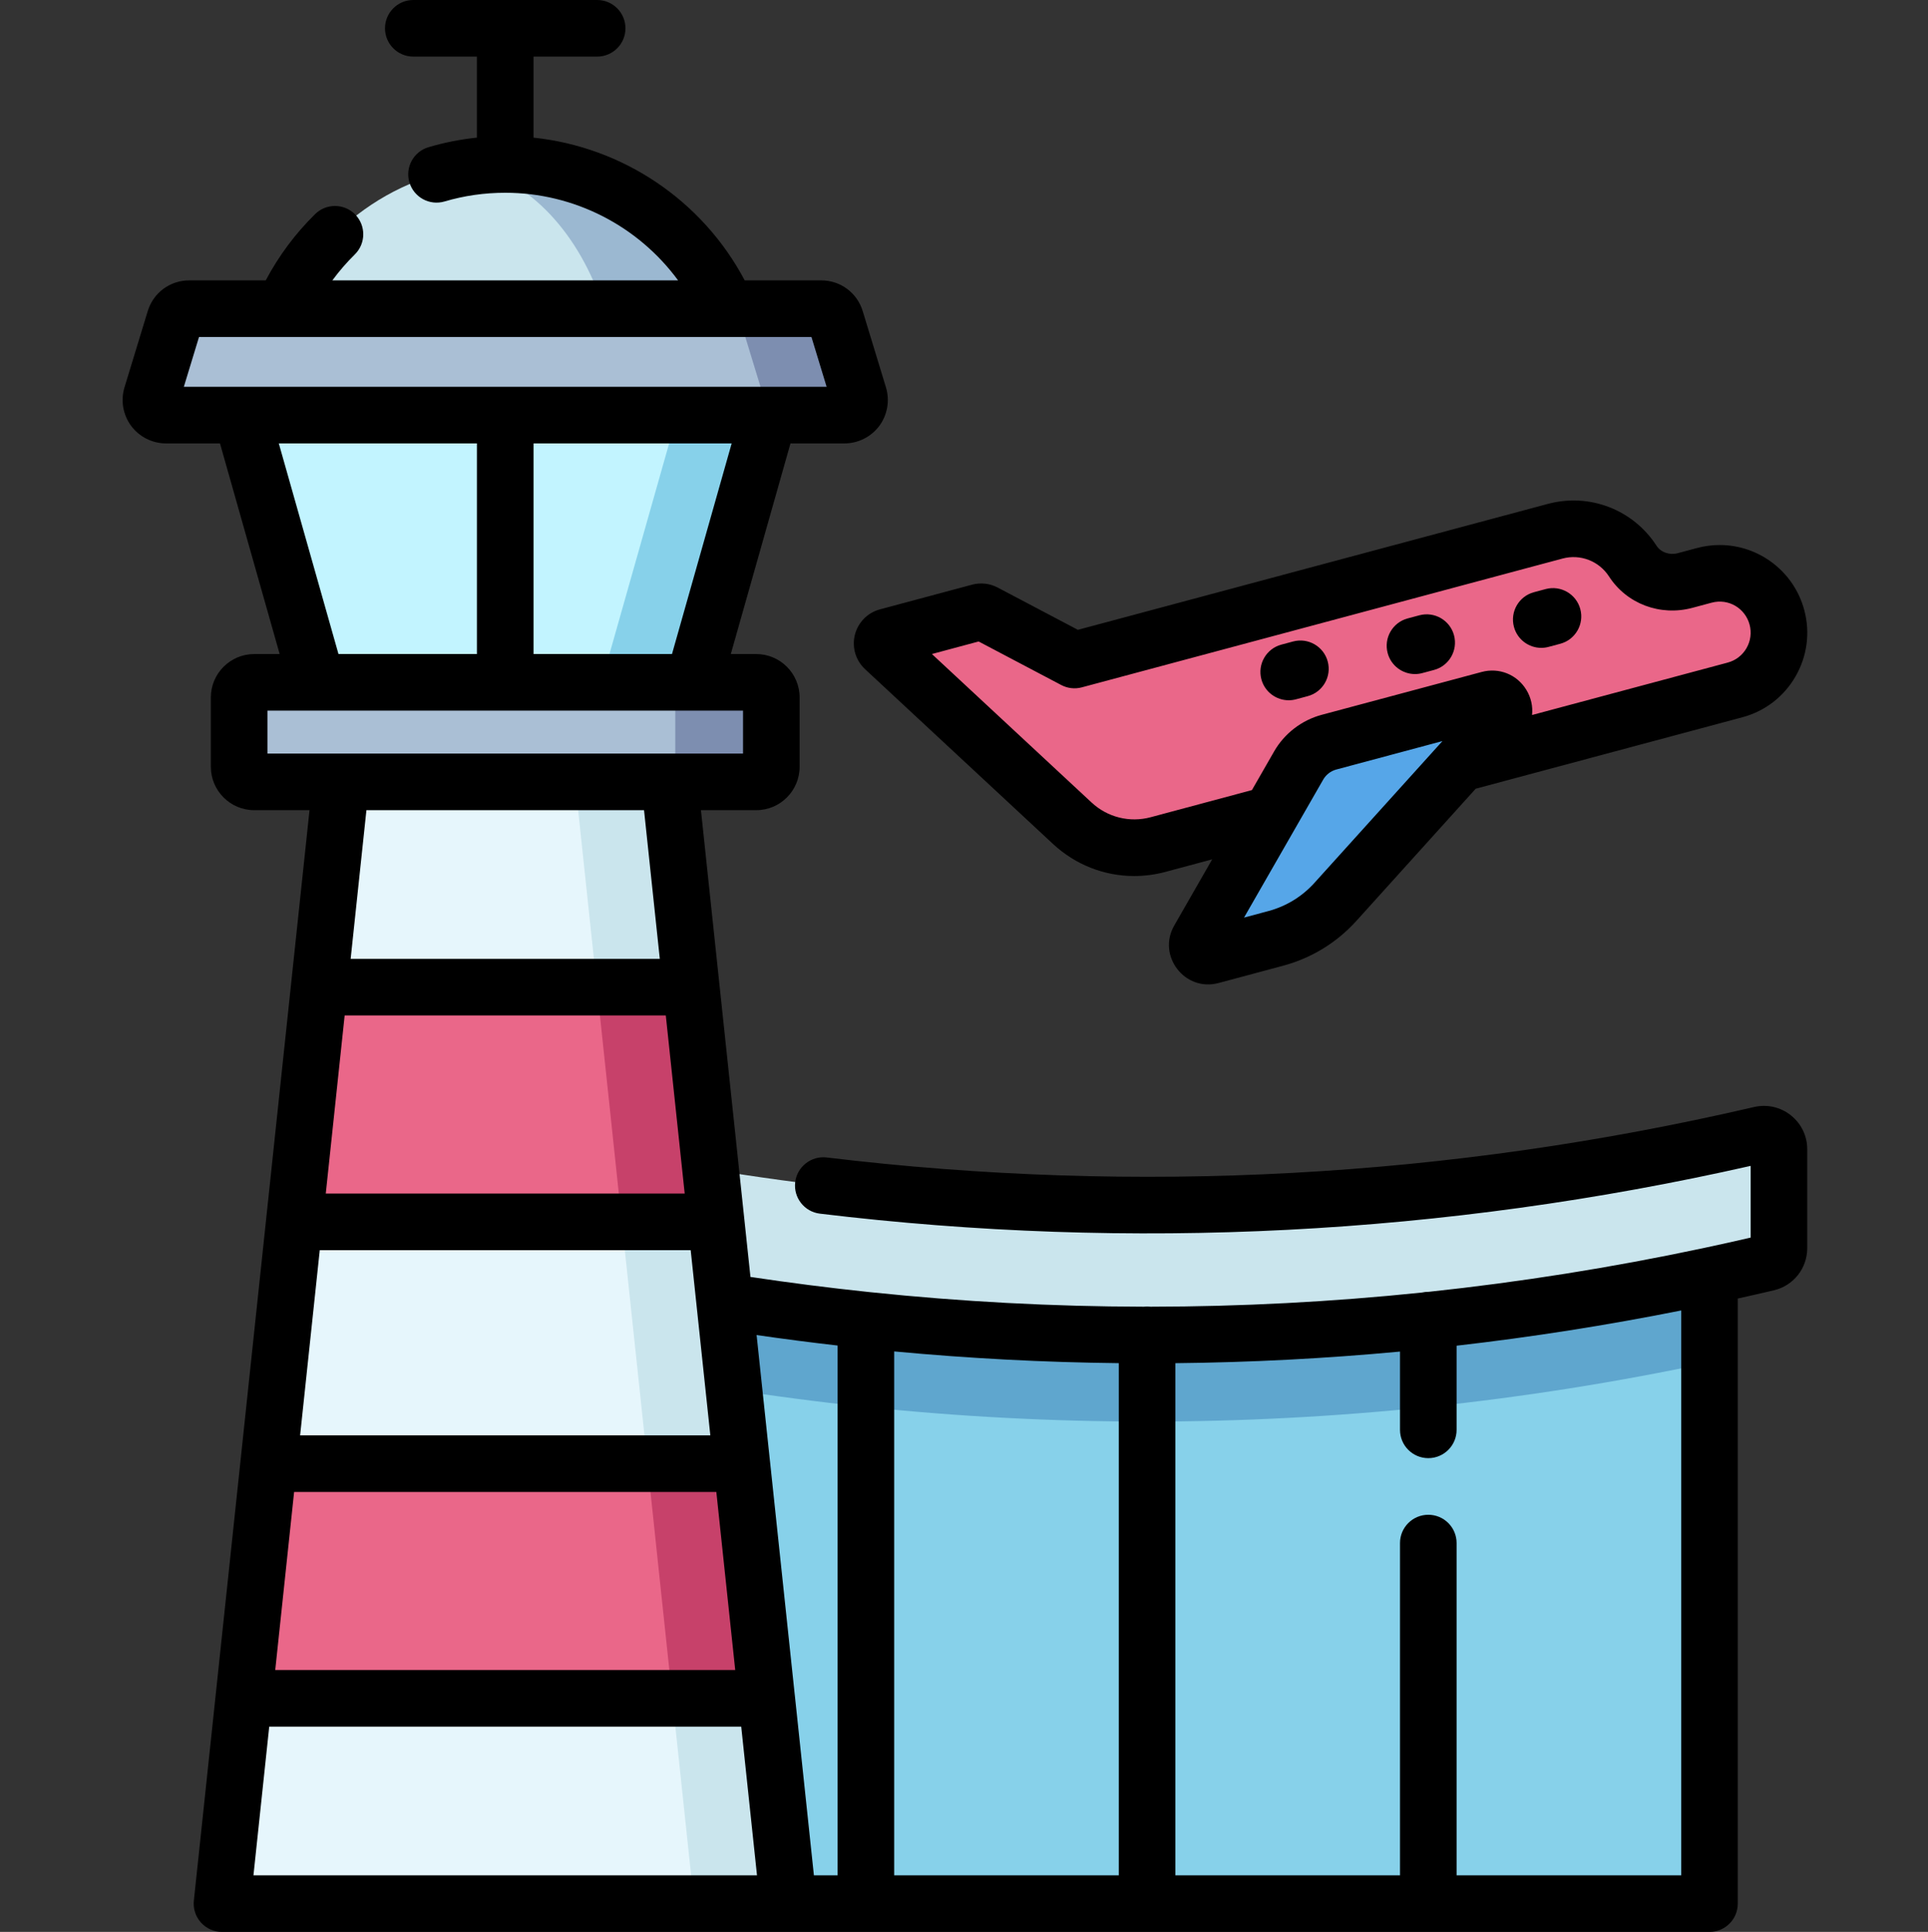 <!-- icon666.com - MILLIONS vector ICONS FREE --><svg viewBox="-32 0 511 512" xmlns="http://www.w3.org/2000/svg"><rect x="-32" y="0" width="511" height="512" fill="#333333" stroke="none"/><path d="m122.969 326.641h298.117v177.859h-298.117zm0 0" fill="#87d1ea"></path><path d="m122.969 326.695v34.398c98.273 20.875 199.844 20.875 298.117 0v-34.398c-98.273 20.875-199.844 20.875-298.117 0zm0 0" fill="#5fa6ce"></path><path d="m104.555 304.578v26.18c0 1.859 1.277 3.477 3.082 3.902 108.117 25.453 220.664 25.453 328.777 0 1.809-.426 3.086-2.043 3.086-3.902v-26.18c0-2.578-2.402-4.473-4.914-3.887-106.945 24.879-218.176 24.879-325.117 0-2.512-.586-4.914 1.309-4.914 3.887zm0 0" fill="#cae5ed"></path><path d="m31.973 110.016 20.066 70.82h99.734l20.066-70.82zm0 0" fill="#c2f4ff"></path><path d="m147.473 110.016-20.066 70.82h24.367l20.066-70.82zm0 0" fill="#87d1ea"></path><path d="m14.328 84.641-6.16 20.207c-.781 2.57 1.141 5.168 3.824 5.168h179.824c2.688 0 4.609-2.598 3.824-5.168l-6.16-20.207c-.512-1.684-2.066-2.836-3.824-2.836h-167.5c-1.762 0-3.312 1.152-3.828 2.836zm0 0" fill="#aabfd5"></path><path d="m195.641 104.848-6.16-20.207c-.512-1.684-2.066-2.832-3.824-2.832h-25.367c1.762 0 3.312 1.148 3.824 2.832l6.164 20.207c.781 2.57-1.141 5.168-3.828 5.168h25.367c2.688 0 4.609-2.598 3.824-5.168zm0 0" fill="#7d8eb0"></path><path d="m31.379 184.836v18.383c0 2.207 1.789 4 4 4h133.055c2.207 0 4-1.793 4-4v-18.383c0-2.207-1.793-4-4-4h-133.055c-2.211 0-4 1.793-4 4zm0 0" fill="#aabfd5"></path><path d="m168.434 180.836h-25.461c2.207 0 4 1.793 4 4v18.383c0 2.207-1.793 4-4 4h25.461c2.207 0 4-1.793 4-4v-18.383c0-2.207-1.793-4-4-4zm0 0" fill="#7d8eb0"></path><path d="m58.371 207.219-31.531 297.281h150.133l-31.531-297.281zm0 0" fill="#e6f6fc"></path><path d="m145.441 207.219h-25l31.531 297.281h25zm0 0" fill="#cae5ed"></path><path d="m52.602 261.617-6.598 62.195h111.805l-6.598-62.195zm0 0" fill="#ea6789"></path><path d="m132.809 323.812h25l-.168-1.59-6.43-60.605h-25zm0 0" fill="#c7416a"></path><path d="m171.203 450.098-6.598-62.195h-125.402l-6.594 62.195zm0 0" fill="#ea6789"></path><path d="m139.605 387.902 6.598 62.195h25l-6.598-62.195zm0 0" fill="#c7416a"></path><path d="m101.906 43.586c-26.227 0-48.785 15.703-58.785 38.219h117.566c-10-22.516-32.555-38.219-58.781-38.219zm0 0" fill="#cae5ed"></path><path d="m101.906 43.586c-3.219 0-6.383.234-9.477.691 15.961 3.266 29.281 17.777 35.617 37.527h32.641c-10-22.516-32.555-38.219-58.781-38.219zm0 0" fill="#9bb8d1"></path><path d="m419.707 152.484-5.098 1.367c-5.238 1.402-10.906-.586-13.852-5.141-4.418-6.832-12.734-10.027-20.582-7.926l-127.391 34.137-23.867-12.582c-.41-.215-.883-.266-1.328-.148l-24.438 6.547c-1.391.375-1.828 2.133-.773 3.113l49.832 46.332c6.094 5.668 14.672 7.801 22.711 5.645l152.922-40.973c8.387-2.25 13.363-10.867 11.117-19.254-2.246-8.387-10.867-13.363-19.254-11.117zm0 0" fill="#ea6789"></path><path d="m306.129 248.691-17.105 4.586c-2.512.672-4.586-2.023-3.293-4.281l26.469-46.125c1.746-3.043 4.633-5.262 8.02-6.172l42.434-11.371c3.016-.805 5.227 2.809 3.133 5.125l-43.855 48.574c-4.227 4.676-9.711 8.035-15.801 9.664zm0 0" fill="#56a6e8"></path><path d="m442.66 295.586c-2.762-2.195-6.32-3-9.773-2.199-80.754 18.789-163.449 23.289-245.781 13.367-4.105-.488-7.848 2.438-8.344 6.551-.496 4.109 2.438 7.848 6.547 8.34 82.621 9.957 165.594 5.691 246.688-12.664v19.008c-4.059.941-8.121 1.844-12.188 2.711-.199.035-.391.074-.582.125-24.074 5.109-48.277 8.957-72.559 11.535-.039 0-.074 0-.109 0-.578 0-1.141.066-1.68.191-23.926 2.48-47.926 3.73-71.953 3.754-.293-.035-.594-.055-.898-.055-.301 0-.598.02-.891.055-24.117-.043-48.258-1.32-72.383-3.84-.305-.051-.613-.082-.93-.098-10.312-1.09-20.621-2.406-30.922-3.953l-1.629-15.359c-.004-.012-.004-.023-.004-.031l-2.637-24.863-8.852-83.445h14.652c6.344 0 11.5-5.156 11.5-11.5v-18.379c0-6.34-5.156-11.5-11.5-11.5h-6.738l15.816-55.82h14.305c3.629 0 7.086-1.742 9.246-4.656 2.156-2.918 2.812-6.73 1.754-10.199l-6.16-20.211c-1.484-4.871-5.906-8.145-11-8.145h-20.277c-11.203-21.164-32.27-35.336-55.973-37.828v-21.477h16.867c4.145 0 7.5-3.359 7.5-7.5s-3.355-7.5-7.5-7.5h-48.73c-4.145 0-7.5 3.359-7.5 7.5s3.355 7.5 7.5 7.5h16.863v21.473c-4.348.453-8.641 1.301-12.824 2.535-3.973 1.168-6.246 5.34-5.074 9.312 1.172 3.973 5.344 6.242 9.312 5.074 5.199-1.535 10.609-2.309 16.086-2.309 18.309 0 35.25 8.824 45.816 23.219h-91.629c1.785-2.434 3.773-4.73 5.953-6.879 2.949-2.906 2.98-7.656.074-10.605-2.906-2.949-7.656-2.984-10.605-.074-5.27 5.191-9.656 11.082-13.082 17.559h-20.277c-5.094 0-9.512 3.273-11 8.145v.004l-6.16 20.207c-1.059 3.473-.398 7.285 1.758 10.199 2.16 2.914 5.613 4.656 9.242 4.656h14.309l15.816 55.82h-6.738c-6.344 0-11.5 5.16-11.5 11.5v18.379c0 6.34 5.156 11.5 11.5 11.5h14.652l-4.891 46.098v.012l-6.598 62.195v.004l-19.164 180.688c-.227 2.113.457 4.223 1.879 5.805 1.426 1.582 3.449 2.484 5.578 2.484h394.246c4.145 0 7.5-3.359 7.5-7.5v-160.359c3.18-.703 6.355-1.43 9.527-2.176 5.23-1.211 8.883-5.82 8.883-11.203v-26.184c0-3.52-1.578-6.801-4.336-8.992zm-178.133 201.414h-59.531v-138.844c19.844 1.859 39.695 2.895 59.531 3.109zm-74.531-140.402v140.402h-6.277l-5.051-47.648c-.004-.016-.004-.031-.008-.043l-6.594-62.195c-.004-.016-.004-.031-.008-.047l-3.527-33.25c7.156 1.035 14.309 1.961 21.465 2.781zm-144.043 38.805h111.906l5.008 47.195h-121.918zm1.59-15 5.207-49.09h98.312l5.207 49.09zm101.93-64.09h-95.129l5.004-47.195h85.117zm-3.367-142.977h-36.699v-55.82h52.516zm-125.359-84.031h162.32l4.023 13.211h-170.367zm21.148 28.211h52.512v55.82h-36.695zm-3.016 70.82h126.055v11.379h-126.055zm99.816 26.379 4.18 39.402h-81.938l4.18-39.402zm-103.52 282.285 4.18-39.402h125.102l4.18 39.402zm378.41 0h-59.527v-88.055c0-4.145-3.355-7.5-7.5-7.5-4.141 0-7.5 3.355-7.5 7.5v88.055h-59.531v-135.73c19.875-.199 39.727-1.223 59.531-3.074v20.746c0 4.141 3.355 7.5 7.5 7.5 4.141 0 7.5-3.359 7.5-7.5v-22.301c19.906-2.281 39.758-5.395 59.527-9.34zm0 0"></path><path d="m194.574 168.262c-.82 3.301.223 6.785 2.703 9.082l49.824 46.332c5.957 5.539 13.617 8.492 21.5 8.492 2.75 0 5.527-.359 8.266-1.094l12.414-3.328-10.051 17.52c-4.609 8.027 2.789 17.652 11.734 15.258l17.105-4.586c7.504-2.008 14.223-6.121 19.426-11.883l31.625-35.027 70.66-18.93c5.992-1.602 11-5.441 14.102-10.816 3.102-5.371 3.926-11.629 2.32-17.617-2.711-10.141-11.934-17.223-22.426-17.223-1.996 0-4.012.266-6.016.797l-5.094 1.367c-2.18.582-4.488-.227-5.613-1.969-6.211-9.598-17.797-14.051-28.82-11.09l-124.551 33.371-21.348-11.254c-2.074-1.059-4.445-1.316-6.691-.715l-24.414 6.543c-3.285.871-5.836 3.469-6.656 6.77zm121.789 65.738c-3.262 3.613-7.473 6.188-12.176 7.449l-6.469 1.734 13.52-23.562c.02-.035.039-.066.059-.102l7.41-12.914c.746-1.301 2.008-2.27 3.457-2.66l28.148-7.543-.598.664c-.172.172-.332.352-.488.539zm-88.98-63.992 21.906 11.547c1.672.879 3.613 1.098 5.438.609l127.395-34.133c4.723-1.266 9.68.645 12.34 4.75 4.688 7.25 13.559 10.59 22.09 8.312l5.074-1.363c4.59-1.219 8.945 1.539 10.09 5.812.566 2.121.273 4.336-.82 6.238-1.098 1.898-2.867 3.258-4.988 3.824l-51.852 13.891c.246-2.27-.25-4.613-1.52-6.688-2.48-4.055-7.227-5.953-11.82-4.723l-42.434 11.367c-5.277 1.414-9.863 4.945-12.582 9.684l-5.887 10.254-26.824 7.191c-5.582 1.496-11.441.035-15.672-3.895l-42.324-39.355zm0 0"></path><path d="m376.496 171.695c.645 0 1.297-.082 1.945-.258l3.102-.828c4-1.074 6.375-5.184 5.301-9.188-1.07-4-5.188-6.371-9.184-5.305l-3.098.832c-4.004 1.07-6.379 5.184-5.305 9.188.898 3.348 3.93 5.559 7.238 5.559zm0 0"></path><path d="m343.027 178.641c.645 0 1.297-.082 1.945-.258l3.098-.828c4.004-1.074 6.375-5.188 5.305-9.188s-5.184-6.371-9.188-5.301l-3.098.828c-4 1.074-6.375 5.184-5.301 9.188.898 3.348 3.926 5.559 7.238 5.559zm0 0"></path><path d="m309.559 185.586c.641 0 1.293-.082 1.945-.258l3.098-.832c4-1.07 6.375-5.184 5.301-9.184-1.07-4-5.184-6.375-9.184-5.305l-3.098.832c-4.004 1.07-6.375 5.184-5.305 9.184.898 3.352 3.93 5.562 7.242 5.562zm0 0"></path></svg>